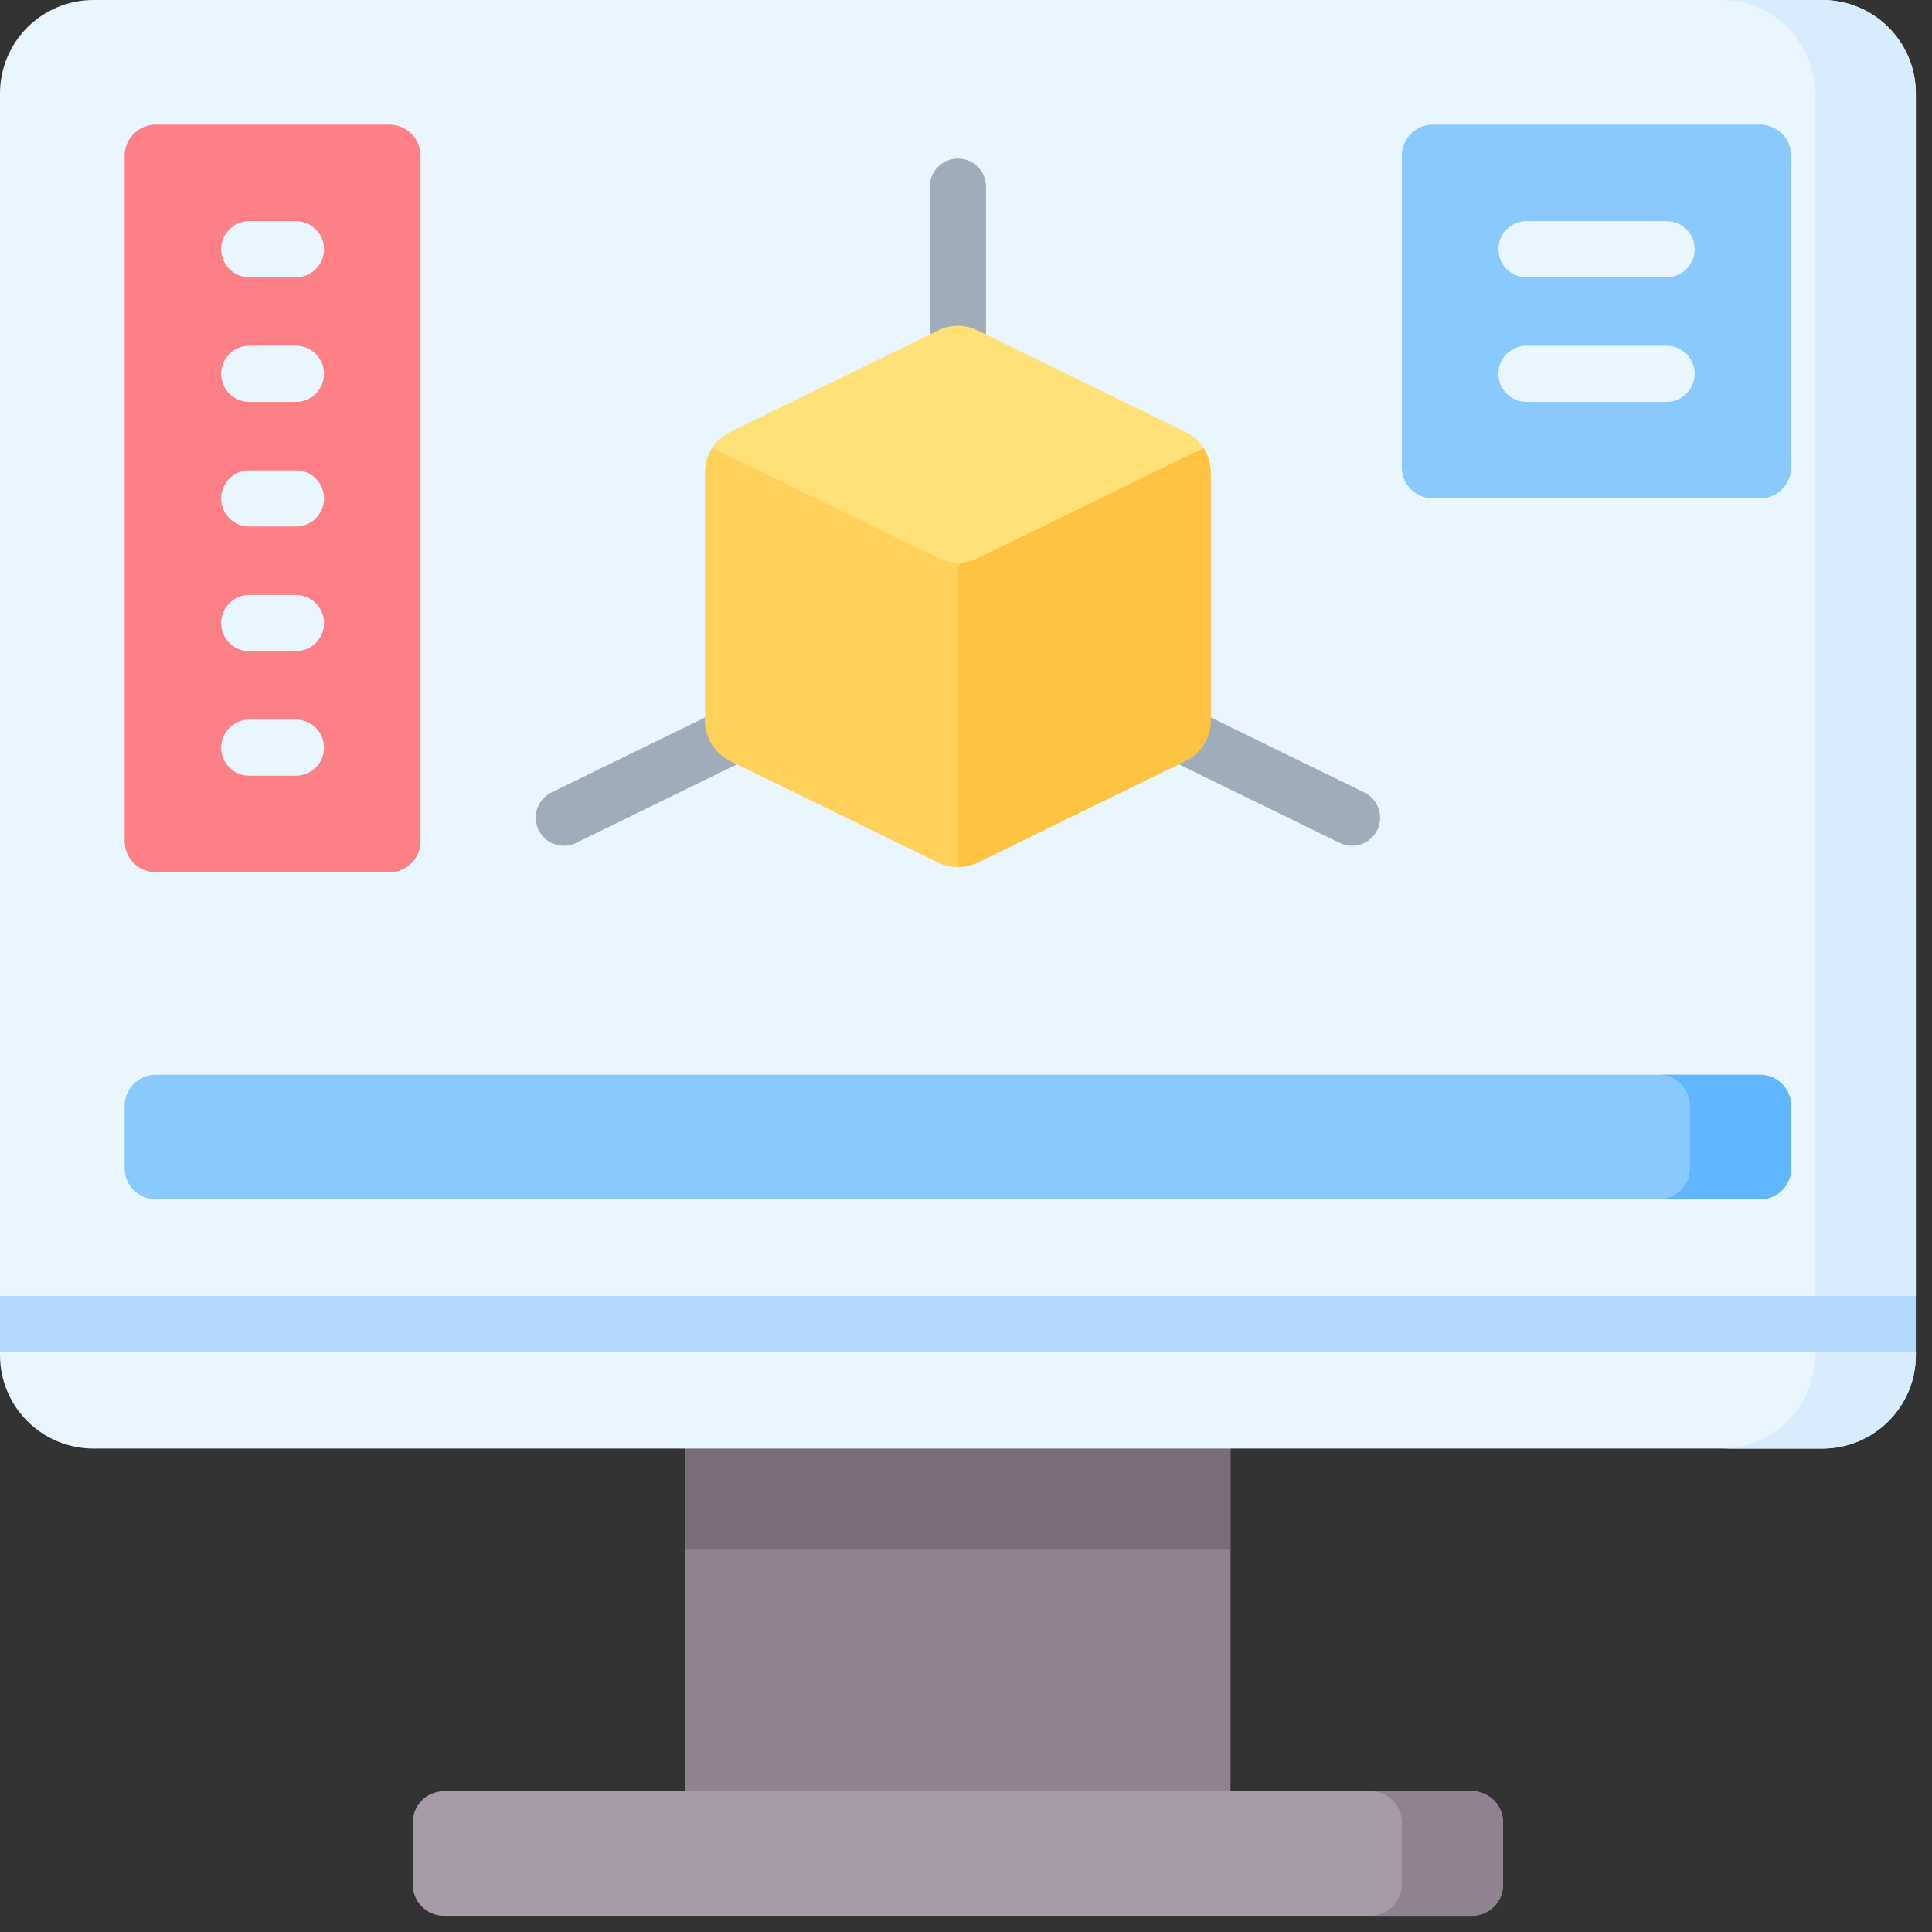 <svg width="72" height="72" viewBox="0 0 72 72" fill="none" xmlns="http://www.w3.org/2000/svg">
<rect x="0" y="0" width="72" height="72" fill="#333333" stroke="none"/>
<g clip-path="url(#clip0_285_819)">
<path d="M25.541 52.546H45.857V68.19H25.541V52.546Z" fill="#918291"/>
<path d="M25.541 52.546H45.857V57.756H25.541V52.546Z" fill="#7A6D79"/>
<path d="M71.397 3.483C71.397 1.559 69.838 0 67.915 0H3.483C1.559 0 0 1.559 0 3.483V48.294L0.988 49.449L0 50.386V50.501C0 52.424 1.559 53.983 3.483 53.983H67.915C69.838 53.983 71.398 52.424 71.398 50.501V50.386L70.249 49.34L71.398 48.294L71.397 3.483Z" fill="#EAF6FF"/>
<path d="M71.398 48.294V3.483C71.398 1.559 69.838 0 67.915 0H64.149C66.072 0 67.632 1.559 67.632 3.483V50.501C67.632 52.424 66.072 53.984 64.149 53.984H67.915C69.838 53.984 71.398 52.424 71.398 50.501V50.386L70.248 49.34L71.398 48.294Z" fill="#D8ECFE"/>
<path d="M35.699 14.394C35.121 14.394 34.653 13.926 34.653 13.348V6.955C34.653 6.377 35.121 5.909 35.699 5.909C36.276 5.909 36.745 6.377 36.745 6.955V13.348C36.745 13.926 36.276 14.394 35.699 14.394Z" fill="#9FACBA"/>
<path d="M21.011 31.519C20.624 31.519 20.252 31.303 20.07 30.932C19.817 30.413 20.032 29.787 20.551 29.533L26.765 26.498C27.284 26.244 27.91 26.46 28.163 26.979C28.417 27.498 28.202 28.124 27.683 28.377L21.469 31.413C21.321 31.485 21.165 31.519 21.011 31.519Z" fill="#9FACBA"/>
<path d="M50.387 31.519C50.233 31.519 50.076 31.485 49.928 31.413L43.715 28.378C43.196 28.124 42.98 27.498 43.234 26.979C43.487 26.46 44.114 26.244 44.633 26.498L50.846 29.534C51.365 29.787 51.581 30.413 51.327 30.932C51.146 31.303 50.774 31.519 50.387 31.519Z" fill="#9FACBA"/>
<path d="M54.854 71.397H16.544C15.902 71.397 15.383 70.878 15.383 70.237V67.915C15.383 67.274 15.902 66.754 16.544 66.754H54.854C55.496 66.754 56.015 67.274 56.015 67.915V70.237C56.015 70.878 55.496 71.397 54.854 71.397Z" fill="#A79BA7"/>
<path d="M54.854 66.753H51.081C51.722 66.753 52.242 67.273 52.242 67.914V70.236C52.242 70.877 51.722 71.397 51.081 71.397H54.854C55.495 71.397 56.015 70.877 56.015 70.236V67.914C56.015 67.273 55.495 66.753 54.854 66.753Z" fill="#918291"/>
<path d="M26.545 16.691C26.372 16.958 26.273 17.273 26.273 17.604V26.857C26.273 27.497 26.638 28.08 27.212 28.361L34.964 32.148C35.196 32.261 35.447 32.317 35.699 32.317L37.032 20.081L26.545 16.691Z" fill="#FFD15B"/>
<path d="M44.852 16.691L37.778 17.529L35.699 21.163V32.317C35.95 32.317 36.201 32.261 36.433 32.148L44.185 28.361C44.76 28.08 45.124 27.497 45.124 26.857V17.604C45.124 17.273 45.026 16.958 44.852 16.691Z" fill="#FFC344"/>
<path d="M44.185 16.1L36.433 12.313C35.97 12.086 35.428 12.086 34.964 12.313L27.212 16.1C26.935 16.235 26.707 16.442 26.545 16.691L34.964 20.804C35.428 21.03 35.97 21.03 36.433 20.804L44.852 16.691C44.691 16.442 44.463 16.235 44.185 16.1Z" fill="#FFE177"/>
<path d="M65.593 18.575H53.403C52.762 18.575 52.242 18.055 52.242 17.414V5.805C52.242 5.164 52.762 4.644 53.403 4.644H65.593C66.234 4.644 66.754 5.164 66.754 5.805V17.414C66.754 18.055 66.234 18.575 65.593 18.575Z" fill="#8AC9FE"/>
<path d="M14.512 32.507H5.805C5.164 32.507 4.644 31.987 4.644 31.346V5.805C4.644 5.164 5.164 4.644 5.805 4.644H14.512C15.153 4.644 15.673 5.164 15.673 5.805V31.346C15.673 31.987 15.153 32.507 14.512 32.507Z" fill="#FD8087"/>
<path d="M5.805 40.053H65.593C66.234 40.053 66.754 40.572 66.754 41.214V43.535C66.754 44.177 66.234 44.696 65.593 44.696H5.805C5.164 44.696 4.644 44.177 4.644 43.535V41.214C4.644 40.572 5.164 40.053 5.805 40.053Z" fill="#8AC9FE"/>
<path d="M65.593 40.053H61.82C62.461 40.053 62.981 40.572 62.981 41.214V43.535C62.981 44.177 62.461 44.696 61.82 44.696H65.593C66.234 44.696 66.754 44.177 66.754 43.535V41.214C66.754 40.572 66.234 40.053 65.593 40.053Z" fill="#60B7FF"/>
<path d="M62.11 10.333H56.886C56.308 10.333 55.84 9.865 55.84 9.287C55.84 8.709 56.308 8.241 56.886 8.241H62.11C62.688 8.241 63.156 8.709 63.156 9.287C63.156 9.865 62.688 10.333 62.11 10.333Z" fill="#EAF6FF"/>
<path d="M62.11 14.977H56.886C56.308 14.977 55.84 14.509 55.84 13.931C55.84 13.354 56.308 12.885 56.886 12.885H62.11C62.688 12.885 63.156 13.354 63.156 13.931C63.156 14.509 62.688 14.977 62.11 14.977Z" fill="#EAF6FF"/>
<path d="M11.029 10.333H9.288C8.71 10.333 8.242 9.865 8.242 9.287C8.242 8.709 8.71 8.241 9.288 8.241H11.029C11.607 8.241 12.075 8.709 12.075 9.287C12.075 9.865 11.606 10.333 11.029 10.333Z" fill="#EAF6FF"/>
<path d="M11.029 14.977H9.288C8.71 14.977 8.242 14.509 8.242 13.931C8.242 13.354 8.71 12.885 9.288 12.885H11.029C11.607 12.885 12.075 13.354 12.075 13.931C12.075 14.509 11.606 14.977 11.029 14.977Z" fill="#EAF6FF"/>
<path d="M11.029 28.909H9.288C8.71 28.909 8.242 28.44 8.242 27.863C8.242 27.285 8.71 26.817 9.288 26.817H11.029C11.607 26.817 12.075 27.285 12.075 27.863C12.075 28.44 11.606 28.909 11.029 28.909Z" fill="#EAF6FF"/>
<path d="M11.029 24.265H9.288C8.71 24.265 8.242 23.796 8.242 23.219C8.242 22.641 8.71 22.173 9.288 22.173H11.029C11.607 22.173 12.075 22.641 12.075 23.219C12.075 23.796 11.606 24.265 11.029 24.265Z" fill="#EAF6FF"/>
<path d="M11.029 19.621H9.288C8.71 19.621 8.242 19.153 8.242 18.575C8.242 17.998 8.71 17.529 9.288 17.529H11.029C11.607 17.529 12.075 17.998 12.075 18.575C12.075 19.153 11.606 19.621 11.029 19.621Z" fill="#EAF6FF"/>
<path d="M0 48.294H71.397V50.386H0V48.294Z" fill="#B3DAFE"/>
</g>
<defs>
<clipPath id="clip0_285_819">
<rect width="71.397" height="71.397" fill="white"/>
</clipPath>
</defs>
</svg>
